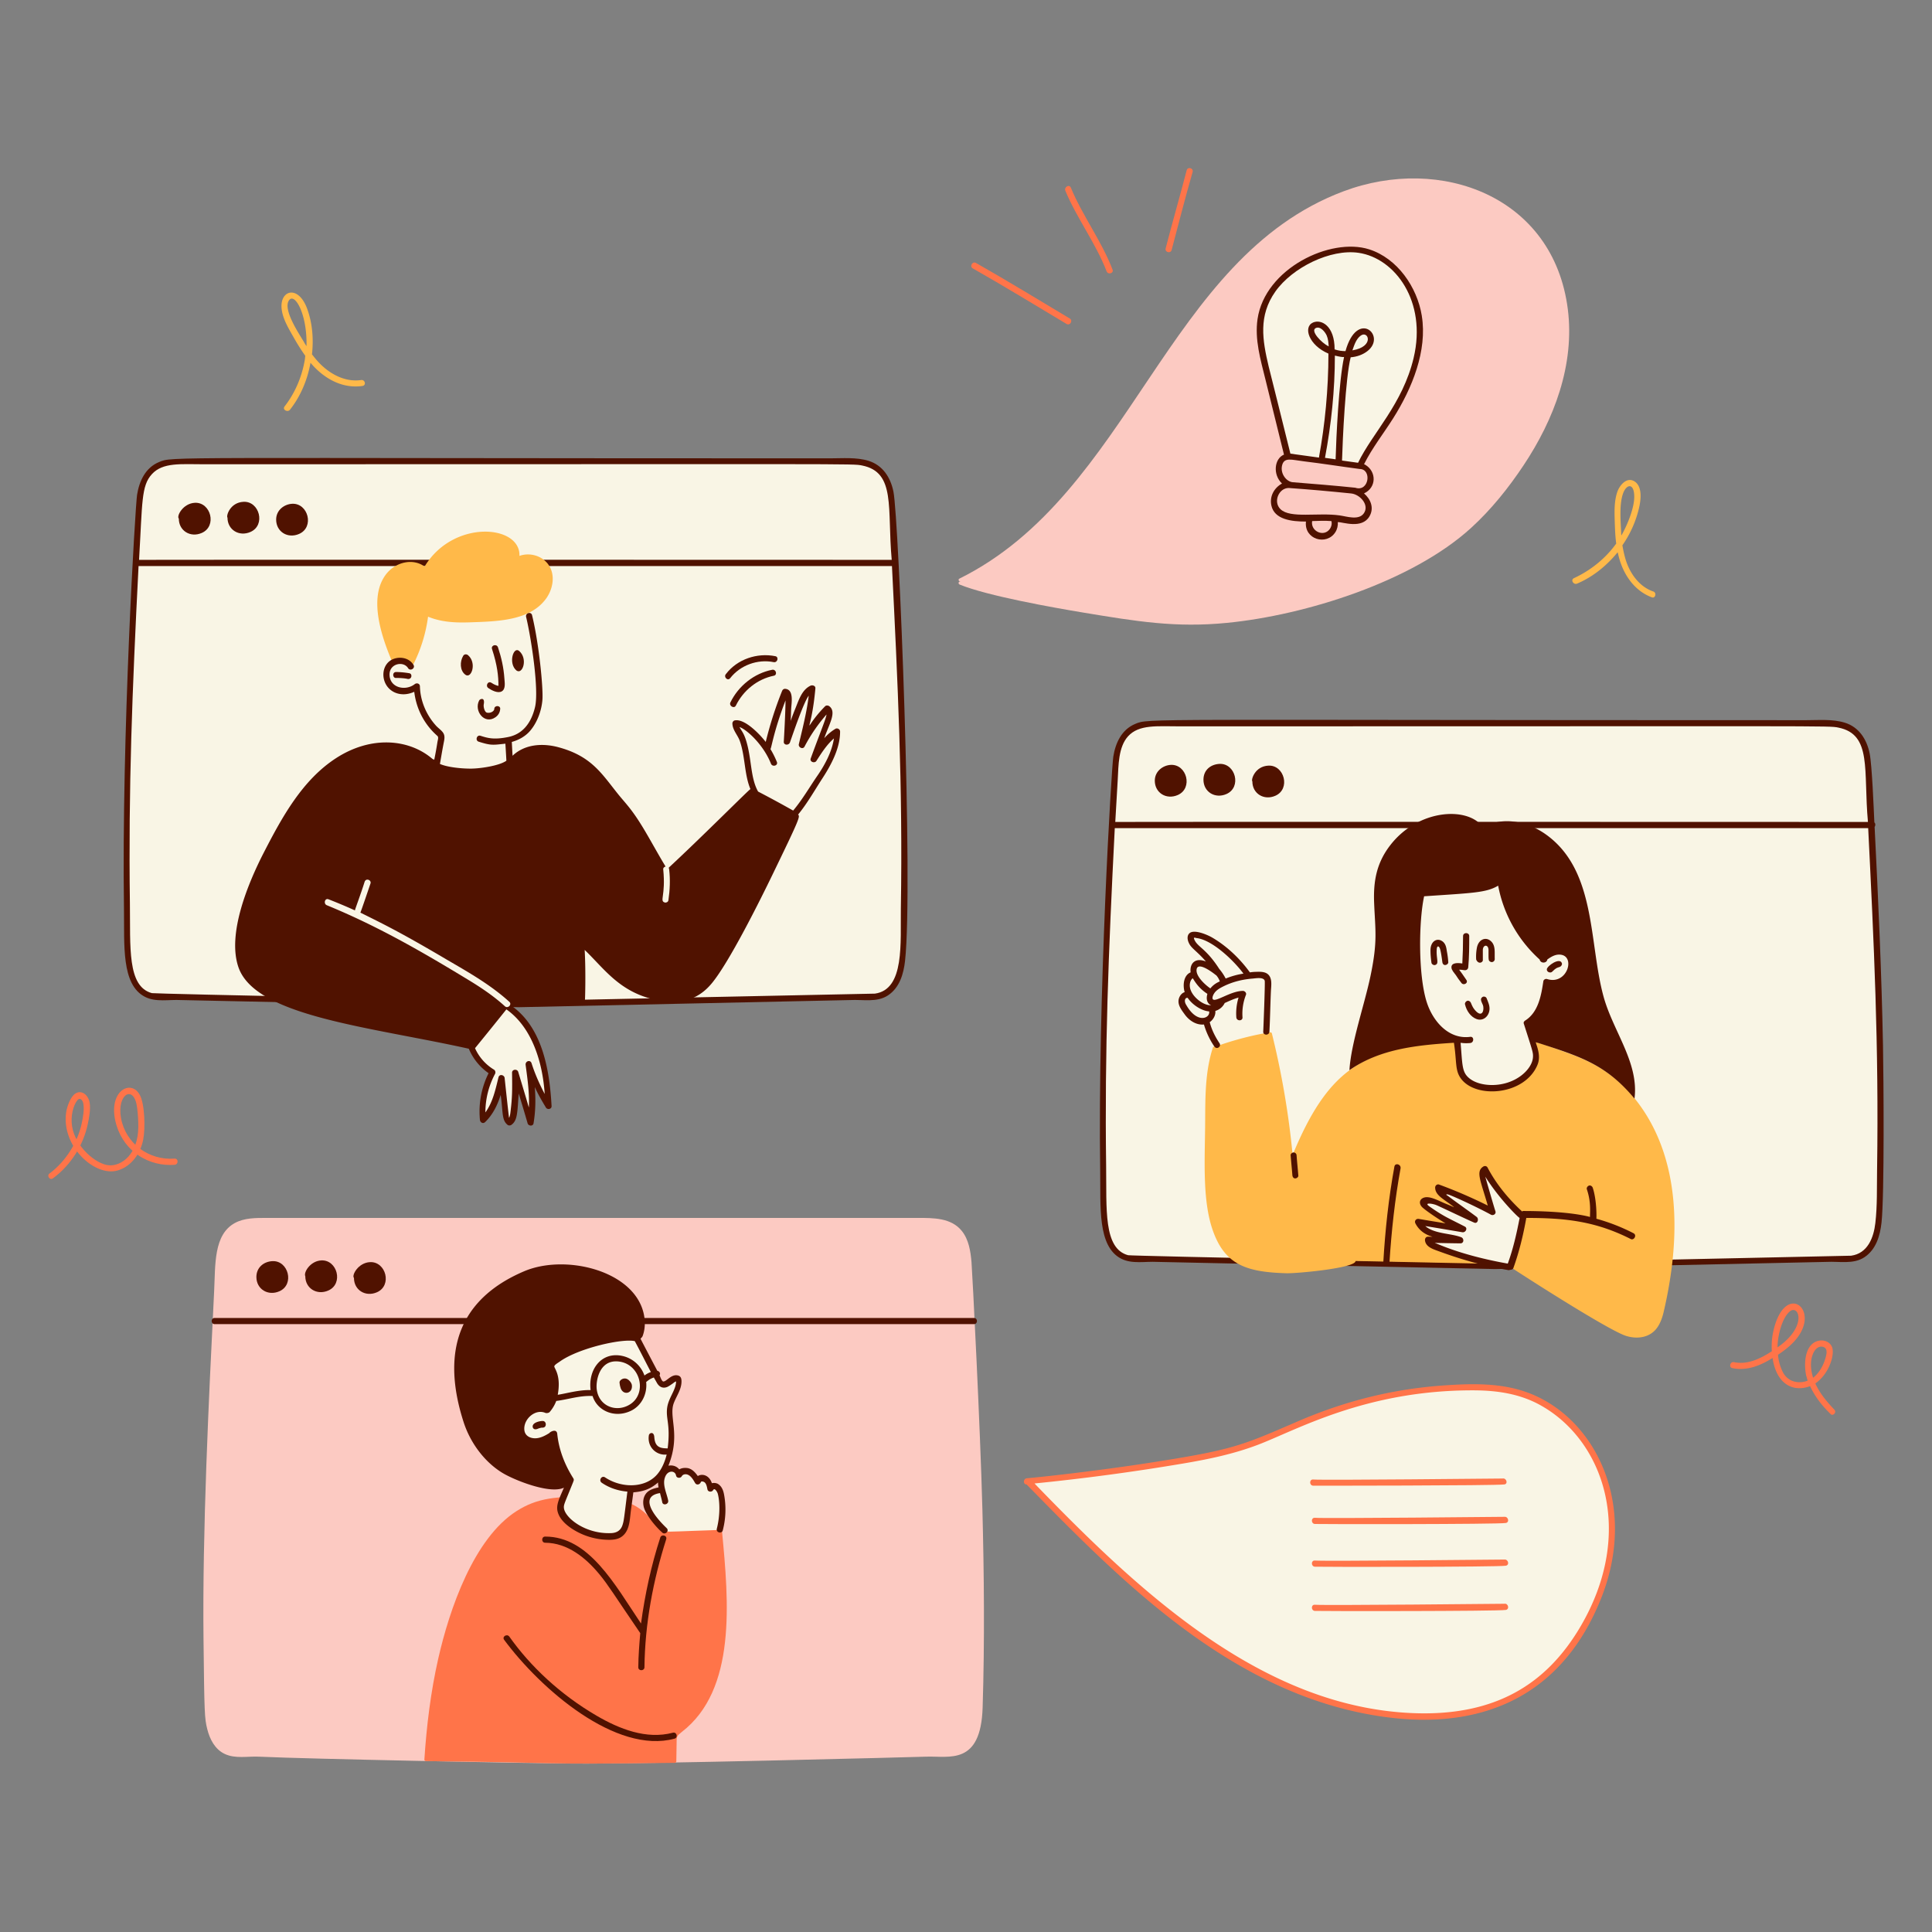 <svg xmlns="http://www.w3.org/2000/svg" fill="none" viewBox="0 0 200 200"><rect x="0" y="0" width="200" height="200" fill="#808080" stroke="none"/><g id="remote-team-2--Work-remote-team"><g id="person 3"><path id="vector" fill="#fccac2" d="M101.695 156.176c-0.217 -8.362 -1.035 -24.458 -1.125 -25.52 -0.096 -1.126 -0.282 -2.326 -0.997 -3.222 -1.101 -1.38 -2.966 -1.355 -4.577 -1.355H27.538c-1.074 0 -2.227 -0.004 -3.196 0.511 -2.249 1.195 -2.039 4.354 -2.174 7.058 -0.566 11.404 -1.226 24.813 -1.1 36.107 0.085 7.627 0.108 8.117 0.384 9.231 0.259 1.048 0.791 2.101 1.816 2.583 1.097 0.516 2.378 0.228 3.529 0.281 5.28 0.244 27.19 0.666 32.476 0.716 7.1 0.068 35.57 -0.677 36.593 -0.716 2.387 -0.091 5.667 0.958 5.856 -5.089 0.213 -6.827 0.153 -13.706 -0.026 -20.585h-0.001Z" stroke-width="1"></path><path id="vector_2" fill="#501200" d="M100.826 136.435H22.219c-0.409 0 -0.409 0.639 0 0.639h78.607c0.409 0 0.409 -0.639 0 -0.639Z" stroke-width="1"></path><path id="vector_3" fill="#501200" d="M26.541 132.19c0 1.264 1.203 1.999 2.378 1.483 1.605 -0.704 0.931 -3.199 -0.716 -3.12 -0.912 0.044 -1.662 0.664 -1.662 1.637Z" stroke-width="1"></path><path id="vector_4" fill="#501200" d="M31.604 132.113c0 1.264 1.203 1.999 2.378 1.483 1.605 -0.704 0.931 -3.199 -0.716 -3.12 -1.147 0.055 -1.858 1.244 -1.662 1.637Z" stroke-width="1"></path><path id="vector_5" fill="#501200" d="M36.642 132.292c0 1.264 1.203 1.999 2.378 1.483 1.605 -0.704 0.931 -3.199 -0.716 -3.12 -1.228 0.059 -1.923 1.376 -1.662 1.637Z" stroke-width="1"></path><path id="vector_6" fill="#f9f5e5" d="M106.477 153.414c10.402 10.604 21.845 22.035 37.155 24.011 5.448 0.703 11.33 -0.049 15.624 -3.452 4.861 -3.852 8.645 -11.594 7.365 -18.718 -0.91 -5.065 -4.581 -9.678 -9.513 -11.072 -1.791 -0.507 -3.682 -0.572 -5.549 -0.537 -5.396 0.101 -10.764 1.258 -15.752 3.248 -5.404 2.156 -6.024 3.102 -14.039 4.424a240.193 240.193 0 0 1 -15.445 2.02l0.153 0.077 0.001 -0.001Z" stroke-width="1"></path><path id="vector_7" fill="#ff7449" d="M157.364 143.902c-2.531 -0.743 -5.242 -0.665 -7.85 -0.486 -5.325 0.365 -10.29 1.616 -15.189 3.733 -5.894 2.548 -6.698 2.949 -15.599 4.322 -4.522 0.697 -10.002 1.342 -12.428 1.56 -0.383 0.034 -0.409 0.639 -0.026 0.639 10.016 10.226 21.573 22.012 37.232 24.088 10.249 1.359 18.339 -2.409 22.273 -12.377 3.959 -10.03 -0.977 -19.297 -8.413 -21.48v0.001Zm6.265 24.446c-3.538 6.049 -8.878 9.28 -17.158 9.001 -15.752 -0.53 -28.538 -12.565 -39.38 -23.781a228.382 228.382 0 0 0 15.42 -2.071c2.608 -0.439 5.188 -0.979 7.671 -1.918 3.999 -1.512 11.185 -5.679 22.349 -5.651 2.404 0.006 4.752 0.341 6.879 1.509 6.615 3.633 9.916 13.172 4.219 22.912v-0.001Z" stroke-width="1"></path><path id="vector_8" fill="#ff7449" d="M155.727 153.67c0.409 -0.056 0.23 -0.69 -0.179 -0.614 -0.596 0 -18.406 0.192 -19.613 0.102 -0.409 -0.03 -0.409 0.62 0 0.639 0.101 0.005 18.835 0.002 19.792 -0.128v0.001Z" stroke-width="1"></path><path id="vector_9" fill="#ff7449" d="M155.727 157.02c-0.106 0 -18.446 0.189 -19.613 0.102 -0.409 -0.03 -0.409 0.612 0 0.639 0.476 0.031 18.915 0.04 19.767 -0.102 0.411 -0.069 0.256 -0.69 -0.153 -0.639h-0.001Z" stroke-width="1"></path><path id="vector_10" fill="#ff7449" d="M155.727 161.444c-0.106 0 -18.446 0.189 -19.613 0.102 -0.409 -0.03 -0.409 0.612 0 0.639 0.476 0.031 18.915 0.04 19.767 -0.102 0.411 -0.069 0.256 -0.69 -0.153 -0.639h-0.001Z" stroke-width="1"></path><path id="vector_11" fill="#ff7449" d="M155.727 166.021c-0.106 0 -18.446 0.189 -19.613 0.102 -0.409 -0.03 -0.409 0.612 0 0.639 0.476 0.031 18.915 0.04 19.767 -0.102 0.411 -0.069 0.256 -0.716 -0.153 -0.639h-0.001Z" stroke-width="1"></path><path id="vector_12" fill="#ff7449" d="M5.47 121.987c1.903 -1.386 3.16 -3.497 3.606 -5.575 0.153 -0.716 0.315 -1.535 0.205 -2.276 -0.095 -0.64 -0.738 -1.375 -1.458 -0.946 -0.51 0.304 -0.882 1.338 -0.972 1.943 -0.527 3.547 2.982 6.713 5.319 6.035 1.454 -0.422 2.388 -1.788 2.659 -3.222 0.219 -1.158 0.163 -3.648 -0.358 -4.603 -0.951 -1.743 -3.468 -0.304 -2.404 3.171 0.847 2.766 3.4 4.261 6.009 4.066 0.409 -0.031 0.409 -0.67 0 -0.639 -2.662 0.198 -5.067 -1.559 -5.549 -4.194 -0.457 -2.498 1.343 -3.527 1.662 -1.125 0.092 0.692 0.135 1.381 0.128 2.071 -0.028 2.779 -1.73 4.044 -3.043 3.938 -1.348 -0.109 -3.472 -1.922 -3.81 -4.015 -0.178 -1.1 0.122 -2.173 0.537 -2.711 0.257 -0.332 0.542 -0.052 0.614 0.281 0.137 0.637 -0.019 1.459 -0.153 2.097 -0.401 1.899 -1.605 3.901 -3.324 5.191 -0.332 0.205 0.006 0.749 0.332 0.511v0.002Z" stroke-width="1"></path><path id="vector_13" fill="#f9f5e5" d="M74.564 155.23c-0.08 -0.639 -0.179 -1.445 -0.997 -1.458a0.536 0.536 0 0 0 -0.205 0.026c-0.254 -0.592 -0.745 -0.74 -1.125 -0.588a1.602 1.602 0 0 0 -0.307 0.128c-0.026 0 -0.026 0.026 -0.026 0.026 0.111 0 -0.192 -0.24 -0.281 -0.307 -0.477 -0.477 -0.754 -0.588 -1.176 -0.588 -0.077 0 -0.307 0 -0.384 0.051 -0.256 -0.307 -0.877 -0.285 -1.048 0.102 -0.134 0.304 -0.256 0.588 -0.409 0.895 -0.102 0.205 -0.179 0.511 -0.307 0.69 -0.102 0.128 -0.332 0.205 -0.486 0.281 -0.077 0.026 -0.128 0.077 -0.205 0.128a0.929 0.929 0 0 0 -0.384 0.384l-0.077 0.153c-0.077 0.205 0 0.435 0.128 0.588 0.081 1.137 0.872 1.527 1.227 2.199 0.026 0.026 0.026 0.077 0.051 0.102 0.1 0.201 -0.004 0.201 0.23 0.435 0.512 0.896 1.058 0.811 1.943 0.69a58.331 58.331 0 0 0 1.688 -0.256c0.51 -0.085 1.146 -0.11 1.585 -0.384 0.506 -0.315 0.537 -0.972 0.563 -1.509 0.102 -0.588 0.074 -1.201 0 -1.79l0.002 0.002Zm-1.56 -1.074c0 0.026 -0.026 0.051 -0.026 0.077 0 -0.026 0 -0.051 0.026 -0.077Zm0.026 -0.051s0 0.026 -0.026 0.026c-0.017 0 -0.009 -0.009 0.026 -0.026Zm-2.89 -1.483c0 -0.026 -0.026 -0.026 -0.026 -0.051 0 0.026 0.026 0.026 0.026 0.051Z" stroke-width="1"></path><path id="vector_14" fill="#ff7449" d="M74.743 158.528c0 -0.077 -0.077 -0.155 -0.153 -0.153 -1.152 0.026 -4.628 0.179 -5.191 0.179 -0.274 0 -0.722 -0.07 -0.869 0.077 -2.274 -3.058 -3.515 -3.412 -6.879 -3.606 -4.053 -0.233 -6.103 0.081 -8.183 1.406 -4.425 2.82 -6.948 10.173 -8.106 15.292 -0.775 3.425 -1.202 6.93 -1.432 10.433 0 0.077 0.077 0.153 0.153 0.153 15.417 0.15 10.112 0.375 25.776 0.179 0.077 0 0.153 -0.077 0.153 -0.153 0 -0.537 0.026 -1.1 0.026 -1.637 0 -1.046 0.011 -0.955 0.537 -1.406 5.676 -4.366 4.868 -13.459 4.168 -20.764Z" stroke-width="1"></path><path id="vector_15" fill="#501200" d="M69.654 179.369c0.408 -0.108 0.562 0.509 0.179 0.614 -6.055 1.651 -13.86 -5.118 -17.644 -10.229 -0.25 -0.337 0.303 -0.662 0.537 -0.332 2.178 3.078 5.277 5.996 9.027 8.183 2.356 1.374 5.155 2.493 7.902 1.764h-0.001Z" stroke-width="1"></path><path id="vector_16" fill="#501200" d="M68.35 159.168c0.125 -0.384 0.744 -0.23 0.614 0.179 -1.36 4.277 -2.199 8.745 -2.25 13.246 -0.005 0.409 -0.644 0.409 -0.639 0 0.013 -1.176 0.102 -2.353 0.205 -3.529 -2.746 -4.021 -3.294 -4.962 -4.245 -6.112 -1.413 -1.708 -3.299 -3.235 -5.6 -3.248 -0.409 -0.002 -0.409 -0.639 0 -0.639 4.549 0 7.202 4.956 9.922 9.001 0.409 -3.017 1.055 -6.015 1.995 -8.899l-0.002 0.001Z" stroke-width="1"></path><path id="vector_17" fill="#501200" d="M67.455 142.674s-0.026 0.026 0 0c-0.026 0.026 0 0.026 0 0Z" stroke-width="1"></path><path id="vector_18" fill="#f9f5e5" d="M59.13 153.246c-1.021 2.437 -1.507 3.013 -0.796 3.869 0.47 0.566 1.536 1.253 2.513 1.608 0.977 0.355 2.249 0.385 2.797 0.296 1.255 -0.204 1.11 -0.491 1.672 -4.942 0 0 1.877 0.279 2.869 -1.093 2.114 -2.923 1.076 -5.231 1.109 -6.829 0.015 -0.7 0.905 -2.072 0.963 -2.802 0.058 -0.73 -0.336 -0.7 -0.715 -0.452 -0.379 0.248 -0.876 0.642 -1.197 0.233 -0.321 -0.409 -2.437 -4.626 -2.437 -4.626s-2.8 -0.287 -5.23 0.726c-2.43 1.013 -3.798 2.127 -3.798 2.127s0.934 1.352 0.629 2.666c-0.304 1.314 -0.801 1.875 -0.801 1.875 -2.935 -0.344 -3.422 2.803 -1.699 3.253 1.41 0.369 2.324 -0.657 2.324 -0.657 0.175 1.926 0.773 3.363 1.798 4.749l-0.001 -0.001Z" stroke-width="1"></path><path id="vector_19" fill="#501200" d="M56.178 147.789c-0.216 0 -0.066 -0.009 -0.409 0.077 -0.547 0.274 -0.682 -0.103 -0.614 -0.307 0.104 -0.311 0.695 -0.46 1.023 -0.46 0.427 0 0.443 0.69 0 0.69Z" stroke-width="1"></path><path id="vector_20" fill="#501200" d="M69.117 149.936c0.311 -2.486 -0.214 -3.038 -0.051 -4.219 0.14 -1.017 0.921 -1.848 0.921 -2.711 -0.128 0.026 -0.257 0.152 -0.332 0.205 -0.181 0.125 -0.358 0.256 -0.563 0.358 -0.486 0.205 -0.862 -0.004 -1.1 -0.435 -0.099 -0.181 -0.205 -0.358 -0.307 -0.537 -0.52 0.173 -0.747 0.46 -0.793 0.46 0.128 1.227 -0.46 2.455 -1.585 2.992 -1.672 0.797 -3.481 0.009 -3.964 -1.534 -1.339 -0.065 -2.536 0.358 -3.759 0.511a3.84 3.84 0 0 1 -0.665 1.125c-0.113 0.151 -0.413 0.151 -0.486 0.102 -1.074 -0.435 -2.294 0.715 -2.148 1.816 0.081 0.613 0.664 0.859 1.227 0.818 0.485 -0.035 0.946 -0.281 1.355 -0.537 0.105 -0.158 0.762 -0.479 0.818 0.077 0.169 1.661 0.775 3.2 1.662 4.603a0.302 0.302 0 0 1 0 0.332v0.026c-0.874 2.186 -1.004 2.35 -0.972 2.711 0.093 1.02 2.224 2.73 4.91 2.608 0.563 -0.026 0.972 -0.281 1.151 -0.818 0.153 -0.459 0.156 -0.634 0.511 -3.478 -0.946 -0.077 -1.891 -0.386 -2.659 -0.921 -0.332 -0.231 -0.026 -0.767 0.332 -0.563 1.651 1.117 4.116 1.179 5.396 -0.281 0.49 -0.559 0.818 -1.33 0.997 -2.071 -1.085 0.114 -2.035 -0.798 -1.841 -1.995 0.042 -0.257 0.52 -0.426 0.561 0.185 0.07 1.028 0.586 1.171 1.383 1.171h0.001Zm5.856 4.884a8.47 8.47 0 0 1 -0.153 3.606c-0.101 0.384 -0.718 0.23 -0.614 -0.179 0.378 -1.487 0.291 -2.896 0.102 -3.606 -0.026 -0.128 -0.31 -0.692 -0.486 -0.384 -0.13 0.229 -0.532 0.204 -0.588 -0.077 -0.047 -0.231 -0.102 -0.563 -0.281 -0.716 -0.077 -0.077 -0.358 -0.179 -0.409 -0.026 -0.102 0.256 -0.436 0.333 -0.588 0.077 -0.181 -0.306 -0.382 -0.693 -0.716 -0.844 -0.229 -0.104 -0.537 -0.077 -0.665 0.153 -0.128 0.23 -0.537 0.205 -0.588 -0.077 -0.104 -0.571 -0.939 -0.572 -1.176 0.256 -0.22 0.77 0.211 1.584 0.358 2.327 0.081 0.408 -0.543 0.564 -0.614 0.179 -0.056 -0.306 -0.153 -0.614 -0.23 -0.946 -2.073 0.319 -0.825 2.18 0.69 3.631 0.301 0.288 -0.151 0.739 -0.46 0.46 -0.7 -0.63 -1.729 -1.864 -1.918 -2.685 -0.111 -0.484 -0.05 -1.022 0.281 -1.406 0.308 -0.357 0.793 -0.486 1.253 -0.588 -0.026 -0.179 -0.051 -0.332 -0.051 -0.511 -0.852 0.757 -1.675 0.949 -2.557 1.023 -0.077 0.639 -0.174 1.279 -0.256 1.918 -0.127 0.994 -0.125 2.17 -1.048 2.736 -0.411 0.252 -0.946 0.274 -1.432 0.256a7.062 7.062 0 0 1 -3.017 -0.793c-0.821 -0.429 -1.803 -1.129 -2.071 -2.071 -0.204 -0.714 0.138 -1.362 0.639 -2.532 -1.414 0.707 -5.157 -0.777 -6.418 -1.56 -1.875 -1.163 -3.295 -3.146 -3.964 -5.217 -2.307 -7.142 -0.641 -12.685 6.265 -15.624 4.068 -1.731 10.724 -0.237 12.198 3.785 0.337 0.919 0.409 1.969 0.077 2.89 -0.026 0.102 -0.128 0.205 -0.23 0.307 0.437 0.853 1.689 3.224 1.739 3.324 0.153 0.026 0.281 0.153 0.281 0.307 0 0.051 -0.026 0.102 -0.051 0.153 0.077 0.153 0.205 0.563 0.358 0.639 0.301 0.086 0.776 -0.688 1.406 -0.639 0.409 0.031 0.511 0.281 0.511 0.639 0 0.818 -0.508 1.484 -0.793 2.225 -0.563 1.465 0.736 3.248 -0.563 6.495 0.478 -0.08 0.853 0.066 1.125 0.384 0.256 -0.153 0.588 -0.179 0.895 -0.128 0.46 0.102 0.767 0.46 1.023 0.818 0.426 -0.266 1.167 -0.131 1.458 0.742a0.919 0.919 0 0 1 0.588 0.051c0.486 0.281 0.615 0.792 0.69 1.227v0.001Zm-8.26 -12.428c0.205 -0.153 0.435 -0.281 0.665 -0.358 -0.563 -1.074 -1.1 -2.148 -1.662 -3.196 -1.226 -0.306 -5.753 0.689 -7.748 2.097 -0.128 0.102 -0.563 0.332 -0.588 0.511 0 0.228 0.726 0.914 0.358 2.941 0.849 -0.121 2.158 -0.519 3.401 -0.486 -0.265 -2.121 1.096 -3.952 3.196 -3.554a3.137 3.137 0 0 1 2.378 2.046v-0.001Zm-1.458 2.966c1.791 -1.174 1.02 -4.247 -1.304 -4.424 -1.926 -0.147 -2.288 2.05 -2.176 2.902 0.235 1.791 2.099 2.428 3.481 1.522h-0.001Z" stroke-width="1"></path><path id="vector_21" fill="#501200" d="M65.409 143.365c0.135 0.947 -1.006 1.161 -1.202 0.179 -0.051 -0.153 -0.051 -0.307 -0.077 -0.435 0 -0.212 0.304 -0.452 0.629 -0.404 0.3 0.044 0.597 0.397 0.65 0.66Z" stroke-width="1"></path></g><g id="person 2"><path id="vector_22" fill="#f9f5e5" d="M153.63 131.039c1.151 0.128 32.911 -0.552 35.595 -0.716 1.177 -0.072 2.457 0.233 3.478 -0.358 1.537 -0.89 1.764 -2.864 1.816 -4.577 0.456 -15.164 -0.337 -30.352 -1.1 -45.491 -0.211 -4.18 -1.599 -5.038 -5.012 -5.038h-67.968c-3.376 0 -4.8 0.825 -5.012 5.038 -0.763 15.165 -1.556 30.327 -1.1 45.491 0.052 1.713 0.278 3.687 1.816 4.577 1.021 0.591 2.301 0.286 3.478 0.358 2.684 0.164 34.445 0.844 35.595 0.716h-1.586Z" stroke-width="1"></path><path id="vector_23" fill="#501200" d="M194.928 108.306c-0.147 -7.569 -0.486 -15.138 -0.869 -22.707 0.102 -0.128 0.102 -0.358 -0.026 -0.46 -0.061 -1.34 -0.243 -5.92 -0.486 -7.134 -0.291 -1.456 -1.099 -2.74 -2.583 -3.196 -1.252 -0.386 -2.685 -0.256 -3.989 -0.256 -69.451 0 -67.996 -0.215 -69.452 0.384 -1.41 0.58 -2.05 1.968 -2.276 3.4 -0.18 1.144 -1.618 24.94 -1.355 42.91 0.053 3.635 -0.3 7.788 2.174 9.052 1.13 0.578 2.507 0.264 3.708 0.332 0.358 0.02 35.007 0.742 35.007 0.742l34.317 -0.742c1.303 -0.072 2.76 0.278 3.912 -0.486 1.2 -0.796 1.615 -2.224 1.764 -3.58 0.312 -2.841 0.213 -15.173 0.153 -18.258l0.001 -0.001Zm-79.22 -27.617c0.082 -1.444 0.054 -3.361 1.074 -4.475 1.136 -1.241 3.014 -1.023 5.396 -1.023 68.116 0 67.09 -0.078 68.122 0.128 3.521 0.7 2.582 4.419 3.069 9.768 0 0 -76.919 -0.026 -77.916 0l0.256 -4.398h-0.001Zm78.606 40.403c-0.027 1.841 0.031 3.708 -0.179 5.523 -0.175 1.509 -0.794 3.138 -2.506 3.375l-36.72 0.793c-0.1 0 -37.817 -0.761 -38.127 -0.844 -2.572 -0.688 -2.217 -4.785 -2.276 -9.282 -0.156 -11.99 0.235 -21.95 0.895 -34.93h77.993c0.588 11.85 1.112 22.394 0.921 35.365h-0.001Z" stroke-width="1"></path><path id="vector_24" fill="#501200" d="M119.544 80.817c0 1.264 1.203 1.999 2.378 1.483 1.605 -0.704 0.931 -3.2 -0.716 -3.12 -0.81 0.039 -1.662 0.65 -1.662 1.637Z" stroke-width="1"></path><path id="vector_25" fill="#501200" d="M124.581 80.715c0 1.264 1.203 1.999 2.378 1.483 1.605 -0.704 0.931 -3.199 -0.716 -3.12 -0.897 0.043 -1.662 0.616 -1.662 1.637Z" stroke-width="1"></path><path id="vector_26" fill="#501200" d="M129.644 80.894c0 1.264 1.203 1.999 2.378 1.483 1.605 -0.704 0.931 -3.199 -0.716 -3.12 -1.413 0.068 -1.818 1.48 -1.662 1.637Z" stroke-width="1"></path><path id="vector_27" fill="#ffb949" d="M169.254 113.753a3.825 3.825 0 0 0 -0.409 -0.486c-1.927 -2.228 -4.051 -3.374 -6.7 -4.322 -4.385 -1.569 -4.262 -1.558 -9.299 -1.262 -10.548 0.621 -14.785 1.556 -19.034 11.874a86.748 86.748 0 0 0 -2.148 -12.581c-0.026 -0.077 -0.102 -0.128 -0.205 -0.102 -2.473 0.371 -5.133 1.262 -5.472 1.432 -0.102 0.051 -0.128 0.102 -0.205 0.051 -0.102 -0.051 -0.205 0 -0.23 0.102 -0.793 2.455 -0.78 5.038 -0.793 7.569 -0.019 3.893 -0.328 8.177 0.793 11.354 1.265 3.585 3.515 4.304 7.62 4.424 1.059 0.031 7.156 -0.529 7.156 -1.27l15.593 0.324c0 0.051 10.509 6.862 12.437 7.441 1.178 0.354 2.469 0.163 3.196 -0.869 0.339 -0.481 0.533 -1.049 0.665 -1.611 1.776 -7.58 1.88 -16.01 -2.966 -22.068h0.001Z" stroke-width="1"></path><path id="vector_28" fill="#f9f5e5" d="M162.657 99.561c-0.105 -0.818 -0.852 -1.156 -1.56 -0.997 -0.5 0.112 -0.934 0.407 -1.337 0.708 -2.374 -2.045 -3.956 -4.982 -4.416 -8.073 -1.221 0.94 -2.797 0.951 -8.199 1.324 -0.026 0.457 -1.416 9.322 1.065 13.124 0.614 0.941 1.583 1.71 2.652 1.994 0.209 2.545 0.247 3.166 0.57 3.709 0.392 0.66 1.101 1.019 1.841 1.202 3.088 0.764 5.779 -1.395 5.779 -3.145 0 -0.332 -0.032 -0.377 -0.946 -3.452 1.41 -0.888 1.765 -2.637 2.02 -4.271 1.448 0.463 2.71 -0.743 2.532 -2.123h-0.001Z" stroke-width="1"></path><path id="vector_29" fill="#f9f5e5" d="M157.679 125.978c-1.509 -1.355 -3.025 -3.172 -4.023 -4.937 -0.358 0.179 -0.301 0.689 -0.179 1.074 0.348 1.095 0.665 2.199 0.997 3.324a45.804 45.804 0 0 0 -5.626 -2.455c-0.026 0.332 0.256 0.614 0.537 0.793l3.299 2.455c-1.56 -0.639 -3.096 -1.274 -4.654 -1.918 -0.425 -0.176 -1.084 -0.01 -0.588 0.486a19.893 19.893 0 0 0 3.989 2.455l-4.68 -0.767c0.767 1.588 2.941 1.375 4.398 1.892l-3.35 -0.077c0.026 0.358 0.409 0.563 0.742 0.716a37.148 37.148 0 0 0 7.595 2.122l1.542 -5.164 0.001 0.001Z" stroke-width="1"></path><path id="vector_30" fill="#501200" d="M166.007 103.192c-1.55 -5.591 -0.715 -13.117 -6.035 -16.852 -1.475 -1.035 -3.392 -1.595 -5.14 -1.202 -0.792 0.178 -1.147 0.483 -1.279 0.562 -1.426 -2.214 -6.614 -2.045 -9.589 1.739 -1.463 1.861 -1.807 3.765 -1.713 6.06 0.115 2.826 0.382 3.933 -0.384 7.569 -0.631 2.996 -2.009 6.92 -2.173 9.717 3.163 -2.214 7.014 -2.597 10.816 -2.838 0.306 1.985 0.104 2.81 0.69 3.656 1.501 2.167 6.622 1.818 7.953 -1.355 0.279 -0.666 0.153 -1.304 -0.051 -1.969 -0.051 -0.127 -0.077 -0.255 -0.128 -0.383 0.307 0.077 0.612 0.182 0.92 0.281 4.115 1.324 6.568 2.261 9.308 5.549 0.478 -3.7 -2.205 -6.958 -3.196 -10.535l0.001 0.001Zm-5.856 -1.841c-0.154 -0.049 -0.357 0.051 -0.384 0.23 -0.219 1.459 -0.511 3.17 -1.841 4.04 -0.051 0.025 -0.103 0.077 -0.154 0.128a0.25 0.25 0 0 0 -0.025 0.23c0.909 2.846 0.971 2.961 0.946 3.452 -0.062 1.249 -1.773 2.89 -4.245 2.89 -0.895 0 -1.94 -0.233 -2.557 -0.895 -0.55 -0.59 -0.518 -1.405 -0.69 -3.478 0.333 0.051 0.666 0.059 0.998 0.025 0.41 -0.042 0.409 -0.693 0 -0.639 -2.252 0.294 -3.878 -1.64 -4.5 -3.58 -0.902 -2.81 -0.836 -8.386 -0.274 -10.972 5.064 -0.343 6.436 -0.367 7.664 -1.098a13.698 13.698 0 0 0 4.296 7.646c0.085 0.428 0.735 0.408 0.792 0 0.384 -0.281 0.793 -0.522 1.253 -0.511 1.745 0.04 0.842 3.205 -1.278 2.531l-0.001 0.001Z" stroke-width="1"></path><path id="vector_31" fill="#501200" d="M149.309 97.439c-0.567 -0.402 -1.227 0.028 -1.227 0.92 0 0.436 0.041 0.872 0.102 1.305 0.022 0.154 0.229 0.278 0.384 0.23 0.442 -0.137 0.096 -0.627 0.16 -1.614 0.029 -0.454 0.256 -0.352 0.351 -0.026 0.108 0.369 0.192 1.05 0.231 1.333 0.074 0.538 0.659 0.272 0.614 0a9.076 9.076 0 0 0 -0.153 -1.151c-0.051 -0.384 -0.131 -0.763 -0.46 -0.997h-0.002Z" stroke-width="1"></path><path id="vector_32" fill="#501200" d="M153.503 99.356s-0.002 -0.98 -0.001 -1.013c0.014 -0.574 0.59 -0.613 0.589 0.027 0 0.737 -0.003 0.802 0.026 0.986 0.024 0.154 0.229 0.278 0.384 0.23 0.178 -0.055 0.256 -0.205 0.23 -0.384l0 -0.511c0 -0.459 -0.014 -1.016 -0.511 -1.355 -0.505 -0.345 -1.172 -0.046 -1.33 0.767a4.873 4.873 0 0 0 -0.077 1.227c0.242 0.564 0.733 0.281 0.69 0.026Z" stroke-width="1"></path><path id="vector_33" fill="#501200" d="M151.789 101.428c-0.746 -1.119 -0.716 -0.948 -0.716 -1.048 0.18 0 0.315 0.023 0.511 0.051 0.204 0.03 0.388 -0.076 0.409 -0.307 0.098 -1.072 0.102 -2.148 0.102 -3.222 0 -0.409 -0.639 -0.409 -0.639 0 0 0.946 -0.026 1.892 -0.077 2.838 -0.486 -0.077 -1.165 -0.101 -1.125 0.435 0.019 0.256 0.281 0.537 0.435 0.742 0.179 0.281 0.358 0.537 0.563 0.793 0.23 0.384 0.793 0.051 0.537 -0.281v-0.001Z" stroke-width="1"></path><path id="vector_34" fill="#501200" d="M152.863 105.494c0.64 0.238 1.275 -0.25 1.33 -0.997 0.03 -0.409 -0.153 -0.793 -0.307 -1.176 -0.077 -0.153 -0.307 -0.205 -0.435 -0.102 -0.288 0.192 -0.061 0.519 0.05 0.803 0.19 0.483 -0.044 1.444 -0.816 0.54 -0.177 -0.208 -0.277 -0.394 -0.41 -0.729 -0.051 -0.153 -0.23 -0.281 -0.384 -0.23 -0.154 0.051 -0.281 0.23 -0.23 0.384 0.153 0.639 0.565 1.272 1.202 1.509v-0.002Z" stroke-width="1"></path><path id="vector_35" fill="#501200" d="M160.688 100.584c0.407 -0.407 0.491 -0.394 0.767 -0.486 0.153 -0.051 0.278 -0.23 0.23 -0.384 -0.202 -0.653 -1.56 0.288 -1.56 0.639 0 0.316 0.425 0.402 0.563 0.23v0.001Z" stroke-width="1"></path><path id="vector_36" fill="#501200" d="M169.101 127.664a19.893 19.893 0 0 0 -3.842 -1.501c0.036 -0.967 -0.083 -2.321 -0.377 -3.204 -0.051 -0.153 -0.23 -0.281 -0.383 -0.23 -0.153 0.051 -0.283 0.23 -0.23 0.383 0.463 1.35 0.312 2.429 0.329 2.865 -1.94 -0.505 -4.929 -0.615 -6.901 -0.615a0.195 0.195 0 0 0 -0.128 0.051c-1.432 -1.33 -2.669 -2.819 -3.58 -4.552 -0.08 -0.151 -0.279 -0.2 -0.435 -0.102 -0.808 0.507 -0.287 1.423 0.46 4.041a50.605 50.605 0 0 0 -5.038 -2.174c-0.205 -0.076 -0.409 0.103 -0.409 0.307 0 0.751 0.774 1.144 1.611 1.765 0.571 0.423 0.406 0.28 -0.486 -0.077 -0.853 -0.341 -1.913 -1.006 -2.531 -0.511 -0.307 0.281 -0.156 0.667 0.102 0.895 0.527 0.465 1.726 1.246 2.378 1.637 -0.921 -0.153 -1.842 -0.3 -2.762 -0.46 -0.282 -0.049 -0.488 0.205 -0.358 0.46 0.785 1.543 2.585 1.381 1.304 1.381 -0.23 0 -0.335 0.205 -0.307 0.409 0.093 0.666 0.87 0.895 1.432 1.1 2.064 0.754 4.324 1.456 7.16 1.943 0.077 0.025 0.153 0 0.23 -0.025 0.128 0 0.278 -0.053 0.332 -0.205 0.602 -1.676 1.023 -3.427 1.33 -5.166 4.066 0 7.188 0.343 10.842 2.199 0.307 0.128 0.641 -0.413 0.255 -0.614h0.002Zm-13.016 3.145c-4.792 -0.855 -7.129 -2.001 -7.569 -2.148 0.895 0.026 1.764 0.039 2.66 0.051 0.383 0.005 0.41 -0.515 0.077 -0.639 -1.121 -0.419 -2.762 -0.333 -3.708 -1.151 1.279 0.205 2.555 0.425 3.836 0.639 0.332 0.056 0.591 -0.414 0.256 -0.588 -1.576 -0.818 -2.157 -1.016 -3.679 -2.095 -0.598 -0.424 0.349 -0.284 0.715 -0.133 0.435 0.18 3.092 1.459 3.935 1.819 0.358 0.153 0.516 -0.389 0.255 -0.588 -0.683 -0.522 -2.647 -1.906 -2.971 -2.176 -0.283 -0.142 -0.184 -0.231 0.161 -0.098 0.806 0.311 2.939 1.306 4.293 2.044 0.231 0.126 0.556 -0.074 0.46 -0.358 -0.169 -0.503 -1.003 -3.401 -1.048 -3.58 1.413 2.268 3.453 4.271 3.555 4.271 -0.307 1.585 -0.665 3.196 -1.228 4.73Z" stroke-width="1"></path><path id="vector_37" fill="#501200" d="M133.915 119.302c-0.153 0 -0.332 0.153 -0.307 0.307 0.051 0.69 0.128 1.381 0.179 2.071 0.089 0.535 0.659 0.269 0.614 0 -0.051 -0.69 -0.128 -1.381 -0.179 -2.071a0.311 0.311 0 0 0 -0.307 -0.307Z" stroke-width="1"></path><path id="vector_38" fill="#501200" d="M129.9 100.609c-0.179 0.004 -0.332 0.026 -0.511 0.051 -1.023 -1.406 -2.333 -2.676 -3.861 -3.58 -0.573 -0.339 -1.897 -0.887 -2.378 -0.486 -0.307 0.256 -0.23 0.716 -0.077 1.023 0.234 0.547 0.853 0.855 1.764 1.918 -1.153 -0.461 -1.695 0.248 -1.585 1.125 -0.712 0.285 -0.839 1.312 -0.614 2.046 -0.358 0.102 -0.617 0.511 -0.639 0.895 -0.031 0.537 0.35 1.003 0.639 1.406 0.466 0.648 1.204 1.127 1.995 1.048 0.23 0.793 0.597 1.579 1.074 2.276 0.254 0.371 0.758 0.002 0.537 -0.332 -0.438 -0.663 -0.793 -1.355 -0.997 -2.122 0 -0.026 -0.026 -0.026 -0.026 -0.051 0 0 0.026 0 0.026 -0.026 0.358 -0.256 0.614 -0.716 0.563 -1.151a1.55 1.55 0 0 0 0.972 -0.818c0.46 -0.205 0.946 -0.435 1.432 -0.563a5.625 5.625 0 0 0 -0.23 2.046c0.028 0.409 0.665 0.409 0.639 0a5.318 5.318 0 0 1 0.358 -2.327c0.08 -0.203 -0.128 -0.409 -0.307 -0.409 -1.319 0 -2.965 1.3 -3.145 0.818 -0.051 -0.179 0.075 -0.436 0.179 -0.588 0.227 -0.334 0.613 -0.539 0.972 -0.716 0.944 -0.465 1.969 -0.711 3.017 -0.793 0.307 -0.024 1.1 -0.179 1.227 0.23 0.053 0.211 -0.142 5.051 -0.153 5.268 -0.021 0.409 0.619 0.409 0.639 0 0.069 -1.38 0.093 -2.788 0.153 -4.168 0.022 -0.512 0.147 -1.197 -0.179 -1.637 -0.339 -0.456 -0.971 -0.396 -1.483 -0.384l-0.001 0.001Zm-7.083 3.452c-0.284 -0.426 -0.137 -0.767 0.077 -0.767h0.051c0.584 0.85 1.573 1.366 2.225 1.406 0.139 0.696 -1.229 1.327 -2.353 -0.639Zm2.429 0c-0.769 -0.04 -1.855 -0.905 -2.046 -1.764 -0.123 -0.552 0.124 -0.96 0.281 -1.023 0.337 0.562 0.746 1.115 1.509 1.611 -0.102 0.358 -0.109 0.748 0.153 1.023 0.075 0.079 0.179 0.128 0.256 0.179 -0.051 -0.026 -0.102 -0.026 -0.153 -0.026Zm0.051 -1.739c-0.568 -0.393 -1.461 -1.229 -1.432 -1.892 0.044 -0.997 1.688 0.256 1.969 0.486 0.026 0.026 0.051 0.026 0.077 0.051 0.153 0.179 0.281 0.384 0.358 0.614 0.122 0 -0.513 0.145 -0.972 0.742v-0.001Zm1.585 -1.023a5.2 5.2 0 0 0 -0.665 -0.997c-1.278 -1.989 -2.136 -2.241 -2.506 -2.89 -0.026 -0.051 -0.153 -0.281 -0.102 -0.332 0 -0.026 0.179 0 0.23 0.026 1.61 0.161 3.851 2.288 4.884 3.682a8.088 8.088 0 0 0 -1.841 0.511Z" stroke-width="1"></path><path id="vector_39" fill="#501200" d="M144.348 120.76c-0.603 3.296 -0.957 6.598 -1.151 9.947 -0.024 0.409 0.614 0.409 0.639 0 0.205 -3.273 0.563 -6.546 1.151 -9.768 0.051 -0.435 -0.564 -0.588 -0.639 -0.179Z" stroke-width="1"></path><path id="vector_40" fill="#ff7449" d="M189.89 145.922c-0.775 -0.81 -1.509 -1.688 -1.969 -2.711 1.457 -0.991 2.059 -3.065 1.713 -3.81 -0.236 -0.509 -0.818 -0.713 -1.33 -0.614 -1.507 0.291 -1.585 2.429 -1.33 3.606l0.153 0.537c-0.026 0 -0.051 0.026 -0.077 0.026 -0.972 0.332 -2.005 0.031 -2.48 -0.895a4.809 4.809 0 0 1 -0.511 -1.816c0.921 -0.614 1.852 -1.375 2.378 -2.353 1.509 -2.805 -1.787 -4.885 -2.864 -0.077a7.395 7.395 0 0 0 -0.153 2.071c-0.051 0.026 -0.077 0.051 -0.128 0.077 -1.125 0.716 -2.424 1.33 -3.785 1.048 -0.408 -0.084 -0.562 0.533 -0.179 0.614 1.487 0.315 2.915 -0.256 4.168 -1.048 0.386 2.663 2.076 3.594 3.887 2.915 0.486 1.074 1.253 2.046 2.097 2.864 0.23 0.307 0.697 -0.134 0.409 -0.435l0.001 0.001Zm-4.654 -10.126c0.956 -0.868 1.962 1.483 -1.227 3.682 0 -1.178 0.449 -2.976 1.227 -3.682Zm2.455 4.322c0.176 -0.41 0.537 -0.818 1.023 -0.69 0.588 0.154 0.334 0.921 0.205 1.33 -0.227 0.717 -0.639 1.406 -1.227 1.867 -0.256 -0.818 -0.338 -1.716 0 -2.506l-0.001 -0.001Z" stroke-width="1"></path></g><g id="person 1"><path id="vector_41" fill="#f9f5e5" d="M52.573 103.934c1.151 0.128 32.911 -0.552 35.595 -0.716 1.177 -0.072 2.457 0.233 3.478 -0.358 1.537 -0.89 1.764 -2.864 1.816 -4.577 0.456 -15.164 -0.337 -30.352 -1.1 -45.49 -0.211 -4.18 -1.599 -5.039 -5.012 -5.039H19.381c-3.376 0 -4.8 0.825 -5.012 5.038 -0.763 15.165 -1.556 30.327 -1.1 45.491 0.166 5.505 2.597 4.77 5.293 4.935 2.684 0.164 34.445 0.844 35.595 0.716h-1.585Z" stroke-width="1"></path><path id="vector_42" fill="#501200" d="M92.489 50.9c-0.291 -1.457 -1.099 -2.74 -2.583 -3.197 -1.252 -0.386 -2.685 -0.256 -3.989 -0.256 -69.451 0 -67.996 -0.215 -69.452 0.384 -1.41 0.58 -2.05 1.968 -2.276 3.401 -0.18 1.143 -1.618 24.94 -1.355 42.91 0.053 3.634 -0.3 7.787 2.174 9.051 1.13 0.578 2.507 0.264 3.708 0.332 0.358 0.02 34.982 0.742 34.982 0.742l34.317 -0.742c1.303 -0.072 2.76 0.278 3.912 -0.486 1.2 -0.796 1.615 -2.224 1.764 -3.58 0.86 -7.82 -0.636 -45.728 -1.202 -48.56Zm-76.765 -1.817c1.136 -1.24 3.014 -1.023 5.396 -1.023 68.116 0 67.09 -0.078 68.122 0.128 3.521 0.701 2.582 4.417 3.069 9.768 0 0 -76.919 -0.026 -77.916 0 0.352 -5.979 0.217 -7.658 1.33 -8.873h-0.001Zm77.532 44.878c-0.059 3.638 0.424 8.468 -2.685 8.899 -0.022 0.003 -36.353 0.75 -36.388 0.767 -2.868 0 -38.195 -0.748 -38.459 -0.818 -2.572 -0.688 -2.217 -4.785 -2.276 -9.282 -0.156 -11.976 0.233 -21.912 0.895 -34.93h77.993c0.594 11.97 1.126 22.798 0.921 35.365l-0.001 0Z" stroke-width="1"></path><path id="vector_43" fill="#501200" d="M18.511 53.686c0 1.264 1.203 2 2.378 1.483 1.605 -0.704 0.931 -3.199 -0.716 -3.12 -1.228 0.06 -1.923 1.376 -1.662 1.637Z" stroke-width="1"></path><path id="vector_44" fill="#501200" d="M23.549 53.584c0 1.264 1.203 2 2.378 1.483 1.605 -0.704 0.931 -3.199 -0.716 -3.12 -1.413 0.068 -1.818 1.48 -1.662 1.637Z" stroke-width="1"></path><path id="vector_45" fill="#501200" d="M28.587 53.788c0 1.264 1.203 1.999 2.378 1.483 1.605 -0.704 0.931 -3.199 -0.716 -3.12 -0.797 0.038 -1.662 0.631 -1.662 1.637Z" stroke-width="1"></path><path id="vector_46" fill="#f9f5e5" d="M52.146 103.625c1.611 0.972 3.368 3.454 3.956 5.244 0.588 1.79 0.69 3.682 0.742 5.575a18.44 18.44 0 0 1 -2.046 -4.373c0.281 2.02 0.563 4.066 0.153 6.06l-1.534 -5.191a23.783 23.783 0 0 1 -0.205 4.245c-0.052 0.358 -0.128 0.767 -0.46 0.946 -0.428 -0.299 -0.306 -0.653 -0.793 -4.628 -0.358 1.585 -0.767 3.248 -1.943 4.347 -0.179 -1.688 0.153 -3.452 0.997 -4.961 -1.432 -0.844 -2.429 -2.429 -2.583 -4.091l3.716 -3.173Z" stroke-width="1"></path><path id="vector_47" fill="#ffb949" d="M56.766 58.442c-0.662 -0.922 -1.943 -1.279 -2.992 -0.895 0.121 -3.254 -6.881 -3.798 -9.819 1.1 -1.279 -0.92 -3.041 -0.408 -3.964 0.767 -1.819 2.318 -0.618 6.18 0.537 8.924 0.046 0.11 0.359 0.051 0.435 0.026 0.537 -0.307 1.227 -0.102 1.534 0.435 0.051 0.102 0.23 0.102 0.281 0a15.464 15.464 0 0 0 1.534 -4.96c1.355 0.562 2.813 0.637 4.27 0.587 2.852 -0.098 6.236 -0.143 7.927 -2.429 0.73 -0.987 1.026 -2.482 0.256 -3.554l0.001 0Z" stroke-width="1"></path><g id="group"><path id="vector_48" fill="#501200" d="M42.37 69.694a8.76 8.76 0 0 0 -1.355 -0.128c-0.454 0 -0.365 0.666 0 0.614 0.322 0 0.864 0.024 1.176 0.102 0.458 0.076 0.523 -0.535 0.179 -0.588Z" stroke-width="1"></path><path id="vector_49" fill="#501200" d="M48.174 69.847c0.625 0.462 1.211 -1.213 0.281 -2.02 -0.151 -0.13 -0.409 -0.128 -0.511 0.077 -0.343 0.572 -0.355 1.511 0.23 1.943Z" stroke-width="1"></path><path id="vector_50" fill="#501200" d="M53.467 69.412c0.641 0.458 1.2 -1.222 0.281 -2.02 -0.605 -0.526 -1.157 1.3 -0.281 2.02Z" stroke-width="1"></path><path id="vector_51" fill="#501200" d="M50.552 71.228c0.332 0.23 0.997 0.588 1.406 0.332 0.409 -0.256 0.283 -0.921 0.256 -1.33 -0.073 -1.1 -0.311 -2.172 -0.665 -3.222 -0.129 -0.383 -0.747 -0.228 -0.614 0.179 0.553 1.687 0.665 2.82 0.665 3.81 -0.1 0 -0.417 -0.101 -0.716 -0.307 -0.362 -0.25 -0.665 0.307 -0.332 0.537v0.001Z" stroke-width="1"></path><path id="vector_52" fill="#501200" d="M51.166 73.402c0 0.186 -0.341 0.46 -0.757 0.374 -0.248 -0.05 -0.378 -0.618 -0.334 -0.844 0.158 -0.81 -0.387 -0.584 -0.47 -0.425 -0.57 1.085 0.549 2.542 1.688 1.74 0.284 -0.202 0.46 -0.487 0.486 -0.845 0.057 -0.396 -0.613 -0.423 -0.613 0Z" stroke-width="1"></path><path id="vector_53" fill="#501200" d="M86.966 75.728c0 -0.23 -0.28 -0.406 -0.486 -0.28a4.846 4.846 0 0 0 -1.151 0.971c0.464 -1.39 1.311 -2.685 0.537 -3.298 -0.128 -0.102 -0.334 -0.129 -0.46 0 -2.514 2.568 -1.455 3.263 -0.997 -1.867 0.022 -0.256 -0.282 -0.358 -0.486 -0.28 -0.895 0.408 -1.221 1.46 -1.56 2.301 -0.176 0.436 -0.358 0.895 -0.511 1.355 0.025 -0.435 0.029 -0.843 0.051 -1.278 0.03 -0.588 0.307 -1.995 -0.639 -2.046 -0.153 0 -0.255 0.103 -0.307 0.23a38.67 38.67 0 0 0 -1.688 5.268c-0.642 -0.825 -2.201 -2.448 -3.222 -2.225 -0.127 0.028 -0.233 0.18 -0.23 0.307 0.013 0.691 0.548 1.198 0.767 1.815 0.566 1.598 0.461 3.47 1.1 4.987 -0.1 0 -5.016 4.95 -8.618 8.285 -0.792 -1.278 -1.506 -2.609 -2.275 -3.912 -1.356 -2.296 -1.97 -2.812 -2.813 -3.861 -1.703 -2.119 -2.753 -3.943 -6.214 -4.858 -1.613 -0.427 -3.452 -0.307 -4.705 0.895 -0.026 -0.46 -0.077 -1.432 -0.077 -1.432 0.741 -0.205 1.427 -0.592 1.918 -1.176 0.734 -0.875 1.173 -2.097 1.253 -3.222 0.084 -1.193 -0.343 -5.72 -1.074 -8.72 -0.1 -0.41 -0.712 -0.23 -0.614 0.18 0.523 2.182 1.349 7.538 0.921 9.332 -0.453 1.897 -1.474 2.83 -2.762 3.094 -1.53 0.314 -2.171 0.098 -2.89 -0.127 -0.386 -0.12 -0.565 0.493 -0.179 0.613 1.287 0.404 1.454 0.35 2.762 0.205 0 0 0.077 1.176 0.103 1.765 -0.72 0.52 -2.697 0.818 -3.708 0.818 -1.079 0 -2.487 -0.17 -3.171 -0.486 0.128 -0.716 0.244 -1.435 0.384 -2.148 0.07 -0.359 0.172 -0.737 -0.051 -1.074 -0.185 -0.278 -0.511 -0.486 -0.742 -0.742 -0.995 -1.101 -1.624 -2.556 -1.662 -4.065 -0.008 -0.307 -0.335 -0.387 -0.537 -0.23 -0.933 0.726 -2.535 0.41 -2.608 -0.92 -0.066 -1.199 1.42 -1.526 1.917 -0.742 0.228 0.36 0.776 0.021 0.562 -0.333 -0.393 -0.649 -1.201 -0.866 -1.917 -0.665 -1.6 0.45 -1.599 2.832 0 3.53 0.662 0.287 1.381 0.204 1.995 -0.078 0.368 3.008 2.311 4.456 2.429 4.603 0.102 0.153 0.002 0.41 -0.026 0.588a36.634 36.634 0 0 1 -0.332 1.841c-0.051 -0.026 -0.128 -0.05 -0.179 -0.077 -2.396 -2.067 -6.326 -2.463 -9.999 -0.077 -3.485 2.265 -5.581 6.108 -7.441 9.717 -1.661 3.222 -3.824 8.445 -2.66 11.891 1.732 5.126 13.536 6.17 23.858 8.464a5.82 5.82 0 0 0 2.046 2.532 8.881 8.881 0 0 0 -0.895 4.833c0.028 0.281 0.329 0.432 0.537 0.23 0.806 -0.78 1.278 -1.764 1.611 -2.812 0.257 1.799 0.083 2.626 0.742 3.12 0.077 0.051 0.23 0.051 0.333 0 0.684 -0.456 0.64 -1.29 0.792 -3.273 0.307 1.022 0.627 2.067 0.921 3.094 0.08 0.28 0.558 0.332 0.613 0 0.212 -1.256 0.23 -2.506 0.128 -3.759 0.333 0.742 0.74 1.433 1.151 2.122 0.153 0.256 0.606 0.18 0.588 -0.153 -0.206 -3.707 -0.938 -8.252 -4.309 -10.486 0.087 -0.124 0.089 -0.148 0.089 -0.177 0.889 -0.059 6.067 0.128 6.521 0.128 0.383 0.025 1.075 0.179 1.15 -0.384 0.024 -0.178 0.101 -3.038 -0.025 -5.242 2.131 2.028 3.808 4.697 8.106 5.293 2.215 0.308 3.79 -0.344 5.012 -1.79 1.824 -2.158 5.089 -8.744 6.316 -11.277 2.841 -5.864 2.875 -6.024 2.66 -6.239 0.946 -1.151 1.689 -2.479 2.506 -3.733 0.948 -1.457 1.841 -3.146 1.841 -4.859v-0.004Zm-30.583 37.513c-0.537 -1.023 -1.004 -2.069 -1.355 -3.171 -0.13 -0.408 -0.668 -0.229 -0.614 0.179 0.194 1.459 0.409 2.941 0.333 4.398 -0.358 -1.228 -0.732 -2.458 -1.1 -3.683 -0.1 -0.333 -0.644 -0.281 -0.639 0.077 0.026 1.838 0.021 2.554 -0.153 3.989 -0.025 0.205 -0.051 0.486 -0.153 0.69 -0.034 -0.078 -0.454 -4.043 -0.46 -4.117 -0.029 -0.332 -0.544 -0.462 -0.639 -0.077 -0.306 1.248 -0.588 2.583 -1.355 3.631 0 -1.381 0.337 -2.745 0.998 -3.989 0.08 -0.151 0.025 -0.357 -0.103 -0.435a4.97 4.97 0 0 1 -1.969 -2.225 479.94 479.94 0 0 0 3.247 -4.018c2.713 1.903 3.764 5.618 3.964 8.748l-0.002 0.003Zm25.725 -29.33a118.404 118.404 0 0 0 -3.631 -1.969c-0.806 -1.437 -0.643 -3.307 -1.228 -5.242 -0.269 -0.891 -0.542 -1.097 -0.69 -1.432 0.672 0.207 2.441 1.753 3.248 3.784 0.152 0.384 0.765 0.206 0.614 -0.179a9.486 9.486 0 0 0 -0.665 -1.33c0.112 -0.112 0.314 -1.767 1.56 -5.038 0 1.15 -0.154 3.912 -0.179 4.27 -0.026 0.384 0.52 0.412 0.639 0.077 0.279 -0.786 1.423 -4.182 1.944 -4.833 -0.205 1.688 -0.626 3.347 -1.023 5.012 -0.079 0.332 0.413 0.59 0.588 0.256a17.026 17.026 0 0 1 2.276 -3.324c-0.058 0.46 -0.572 1.63 -1.636 4.552 -0.13 0.357 0.408 0.536 0.588 0.255 0.509 -0.794 1.074 -1.688 1.815 -2.327 -0.205 1.381 -0.949 2.751 -1.713 3.861 -0.821 1.192 -1.56 2.48 -2.506 3.605l-0.001 0.002Z" stroke-width="1"></path><path id="vector_54" fill="#501200" d="M79.934 69.336c-1.87 0.367 -3.488 1.67 -4.322 3.375 -0.176 0.36 0.386 0.692 0.563 0.332 0.777 -1.58 2.223 -2.744 3.938 -3.094 0.383 -0.078 0.229 -0.694 -0.179 -0.614v0.001Z" stroke-width="1"></path><path id="vector_55" fill="#501200" d="M75.587 70.205c1.04 -1.336 2.834 -1.998 4.501 -1.662 0.408 0.082 0.562 -0.536 0.179 -0.614 -1.893 -0.38 -3.938 0.307 -5.114 1.841 -0.281 0.307 0.177 0.766 0.435 0.435h-0.001Z" stroke-width="1"></path></g><g id="group_2"><path id="vector_56" fill="#f9f5e5" d="M45.847 99.101c-4.661 -2.738 -6.263 -3.49 -8.541 -4.628 0.042 -0.042 1.029 -2.96 1.048 -3.017 0.118 -0.35 -0.472 -0.606 -0.614 -0.153 -0.423 1.347 -0.997 2.84 -0.997 2.941a56.807 56.807 0 0 0 -2.736 -1.15c-0.384 -0.153 -0.539 0.465 -0.179 0.613 5.228 2.145 9.782 4.765 14.729 7.774 1.304 0.793 2.585 1.66 3.708 2.685 0.307 0.281 0.768 -0.18 0.46 -0.46 -2.063 -1.875 -4.496 -3.204 -6.879 -4.603l0.001 -0.002Z" stroke-width="1"></path><path id="vector_57" fill="#f9f5e5" d="M69.271 89.997c-0.06 -0.501 -0.663 -0.299 -0.614 0 0.275 2.746 -0.407 3.253 0.153 3.427 0.155 0.048 0.358 -0.051 0.384 -0.23 0.152 -1.049 0.204 -2.125 0.077 -3.196v-0.001Z" stroke-width="1"></path></g><path id="vector_58" fill="#ffb949" d="M37.383 39.341c-1.718 0.248 -3.336 -0.679 -4.449 -1.892 -0.233 -0.253 -0.435 -0.51 -0.639 -0.767 0.179 -1.585 0.045 -3.27 -0.511 -4.756 -0.949 -2.532 -2.938 -1.867 -2.608 0.205 0.154 0.972 0.697 1.863 1.176 2.711a21.75 21.75 0 0 0 1.253 1.995c-0.026 0.128 -0.025 0.256 -0.051 0.41 -0.301 1.764 -1.003 3.421 -2.097 4.832 -0.257 0.331 0.315 0.646 0.563 0.332 1.11 -1.404 1.816 -3.12 2.122 -4.859 1.33 1.585 3.239 2.71 5.37 2.404 0.433 -0.062 0.28 -0.673 -0.128 -0.614l-0.001 0Zm-5.933 -3.964c-0.636 -1.047 -2.246 -3.485 -1.483 -4.347 0.58 -0.655 1.838 1.486 1.764 4.807 -0.102 -0.153 -0.205 -0.307 -0.281 -0.46Z" stroke-width="1"></path></g><g id="light bubble"><path id="vector_59" fill="#fccac2" d="M162.299 32.002c-1.478 -11.67 -13.144 -15.978 -23.219 -12.198 -18.383 6.898 -21.955 31.276 -39.763 40.096 -0.154 0.076 -0.077 0.281 0.077 0.281v0.026c-0.179 -0.026 -0.231 0.233 -0.051 0.307 2.883 1.178 9.697 2.386 12.735 2.89 5.581 0.926 9.623 1.601 14.959 1.074 8.136 -0.803 19.151 -4.272 25.239 -9.819 2.1 -1.914 3.882 -4.145 5.447 -6.495 3.136 -4.71 5.309 -10.38 4.577 -16.16l-0.001 -0.002Z" stroke-width="1"></path><path id="vector_60" fill="#f9f5e5" d="M140.333 25.865c-3.569 -0.318 -8.961 2.551 -9.794 6.93 -0.452 2.36 0.17 4.013 2.711 14.294l7.518 1.1c1.473 -3.218 6.543 -8.126 6.188 -14.55 -0.23 -3.708 -2.915 -7.467 -6.623 -7.773Z" stroke-width="1"></path><path id="vector_61" fill="#501200" d="M147.186 32.692c-0.482 -2.975 -2.531 -5.945 -5.447 -6.879 -3.995 -1.279 -10.791 1.976 -11.558 7.211 -0.311 2.122 0.313 4.218 0.818 6.265 0.517 2.095 1.79 7.288 1.918 7.774 -0.998 0.4 -1.184 2.07 -0.205 2.992 -0.793 0.435 -1.309 1.305 -1.1 2.276 0.313 1.453 2.087 1.662 3.58 1.662 -0.207 1.86 2.137 2.522 3.043 1.1 0.198 -0.31 0.281 -0.69 0.256 -1.048 0.529 0 2.496 0.741 3.273 -0.588 0.509 -0.87 0.128 -1.79 -0.563 -2.378 1.322 -0.617 1.296 -2.274 0.128 -2.966 -0.051 -0.026 -0.077 -0.05 -0.128 -0.05 0.844 -1.689 2.017 -3.174 3.017 -4.757 1.97 -3.118 3.551 -7.002 2.966 -10.612l0.002 -0.002Zm-9.564 22.12c-0.64 0.8 -1.97 0.164 -1.79 -0.87 0.665 -0.026 1.33 -0.05 1.995 0 0.077 0.281 0 0.614 -0.205 0.87Zm3.554 -1.663c-0.533 0.744 -1.764 0.307 -2.506 0.205 -2.253 -0.313 -5.1 0.338 -6.112 -0.639 -0.796 -0.769 -0.168 -2.199 0.844 -2.199 2.157 0.15 4.313 0.346 6.47 0.567 0.923 0.095 1.923 1.202 1.304 2.067Zm-0.869 -2.659c-2.151 -0.223 -4.327 -0.397 -6.48 -0.57 -0.65 -0.052 -1.297 -0.869 -1.115 -1.705 0.203 -0.933 0.984 -0.61 2.25 -0.46 1.921 0.23 3.836 0.537 5.779 0.793 1.31 0 0.978 2.414 -0.435 1.943l0.001 0Zm-2.122 -13.68c1.084 0.27 0.946 0.076 0.946 0.178 -0.533 2.475 -0.805 8.265 -0.869 10.561 -0.358 -0.05 -0.742 -0.102 -1.1 -0.153 0.658 -3.518 1.023 -7.008 1.023 -10.587Zm8.157 0.23c-1.139 4.803 -4.28 7.793 -5.754 10.867l-1.662 -0.23c0.061 -2.11 0.358 -8.6 0.895 -10.689 0.639 -0.05 1.269 -0.267 1.764 -0.665 1.969 -1.58 -1.085 -4.354 -2.301 0.026 -0.344 0 -0.727 -0.046 -1.125 -0.179 0 -2.453 -1.374 -3.147 -2.225 -2.787 -1.063 0.45 -0.457 2.355 1.585 3.222 0 3.693 -0.366 7.402 -0.972 10.69v0.076c-0.056 -0.008 -2.91 -0.409 -2.966 -0.409 -0.486 -1.995 -2.25 -9.027 -2.25 -9.027 -0.646 -2.729 -1.078 -5.24 0.69 -7.748 1.768 -2.507 5.717 -4.439 8.618 -4.015 3.764 0.551 7.09 5.015 5.702 10.868l0.001 0ZM140 36.271c0 -0.026 0.026 -0.05 0.026 -0.077 0.179 -0.51 0.38 -1.13 0.844 -1.458 0.788 -0.555 1.444 1.15 -0.869 1.534l-0.001 0.001Zm-2.455 -0.409c-0.767 -0.383 -1.905 -1.602 -1.355 -1.892 0.486 -0.256 0.997 0.41 1.151 0.767 0.154 0.358 0.179 0.742 0.205 1.125h-0.001Z" stroke-width="1"></path><path id="vector_62" fill="#ff7449" d="M110.747 32.973c-3.234 -1.932 -6.45 -3.901 -9.717 -5.754 -0.359 -0.203 -0.691 0.359 -0.332 0.563 3.267 1.852 6.483 3.821 9.717 5.754 0.354 0.211 0.686 -0.351 0.332 -0.563Z" stroke-width="1"></path><path id="vector_63" fill="#ff7449" d="M110.85 19.42c-0.158 -0.382 -0.722 -0.049 -0.563 0.332 1.207 2.884 3.138 5.408 4.27 8.336 0.149 0.385 0.762 0.207 0.614 -0.179 -1.142 -2.976 -3.106 -5.559 -4.322 -8.49l0.001 0.001Z" stroke-width="1"></path><path id="vector_64" fill="#ff7449" d="M122.843 17.63c-0.695 2.69 -1.476 5.365 -2.174 8.081 -0.105 0.408 0.511 0.563 0.614 0.18 0.716 -2.686 1.397 -5.388 2.174 -8.082 0.119 -0.412 -0.508 -0.587 -0.614 -0.179Z" stroke-width="1"></path><path id="vector_65" fill="#ffb949" d="M171.147 61.23c-1.486 -0.504 -2.469 -1.939 -2.89 -3.4 -0.132 -0.46 -0.23 -0.922 -0.307 -1.382a11.227 11.227 0 0 0 1.739 -3.938c0.176 -0.793 0.336 -2.128 -0.46 -2.659 -0.814 -0.543 -1.579 0.386 -1.816 1.1 -0.323 0.975 -0.285 2.02 -0.256 3.017 0.023 0.767 0.051 1.534 0.153 2.301 -1.103 1.544 -2.651 2.783 -4.373 3.58 -0.384 0.178 -0.048 0.725 0.332 0.563 1.653 -0.705 3.069 -1.867 4.194 -3.248 0 0.026 0 0.077 0.026 0.102 0.409 1.97 1.57 3.857 3.529 4.577 0.334 0.123 0.511 -0.484 0.128 -0.614l0.001 0.001Zm-3.324 -6.112c-0.083 -1.487 -0.172 -2.95 0.179 -3.989 0.351 -1.039 1.176 -1.187 1.176 0.307 0 1.142 -0.7 2.896 -1.33 3.99 -0.026 -0.078 -0.026 -0.206 -0.026 -0.308h0.001Z" stroke-width="1"></path></g></g></svg>